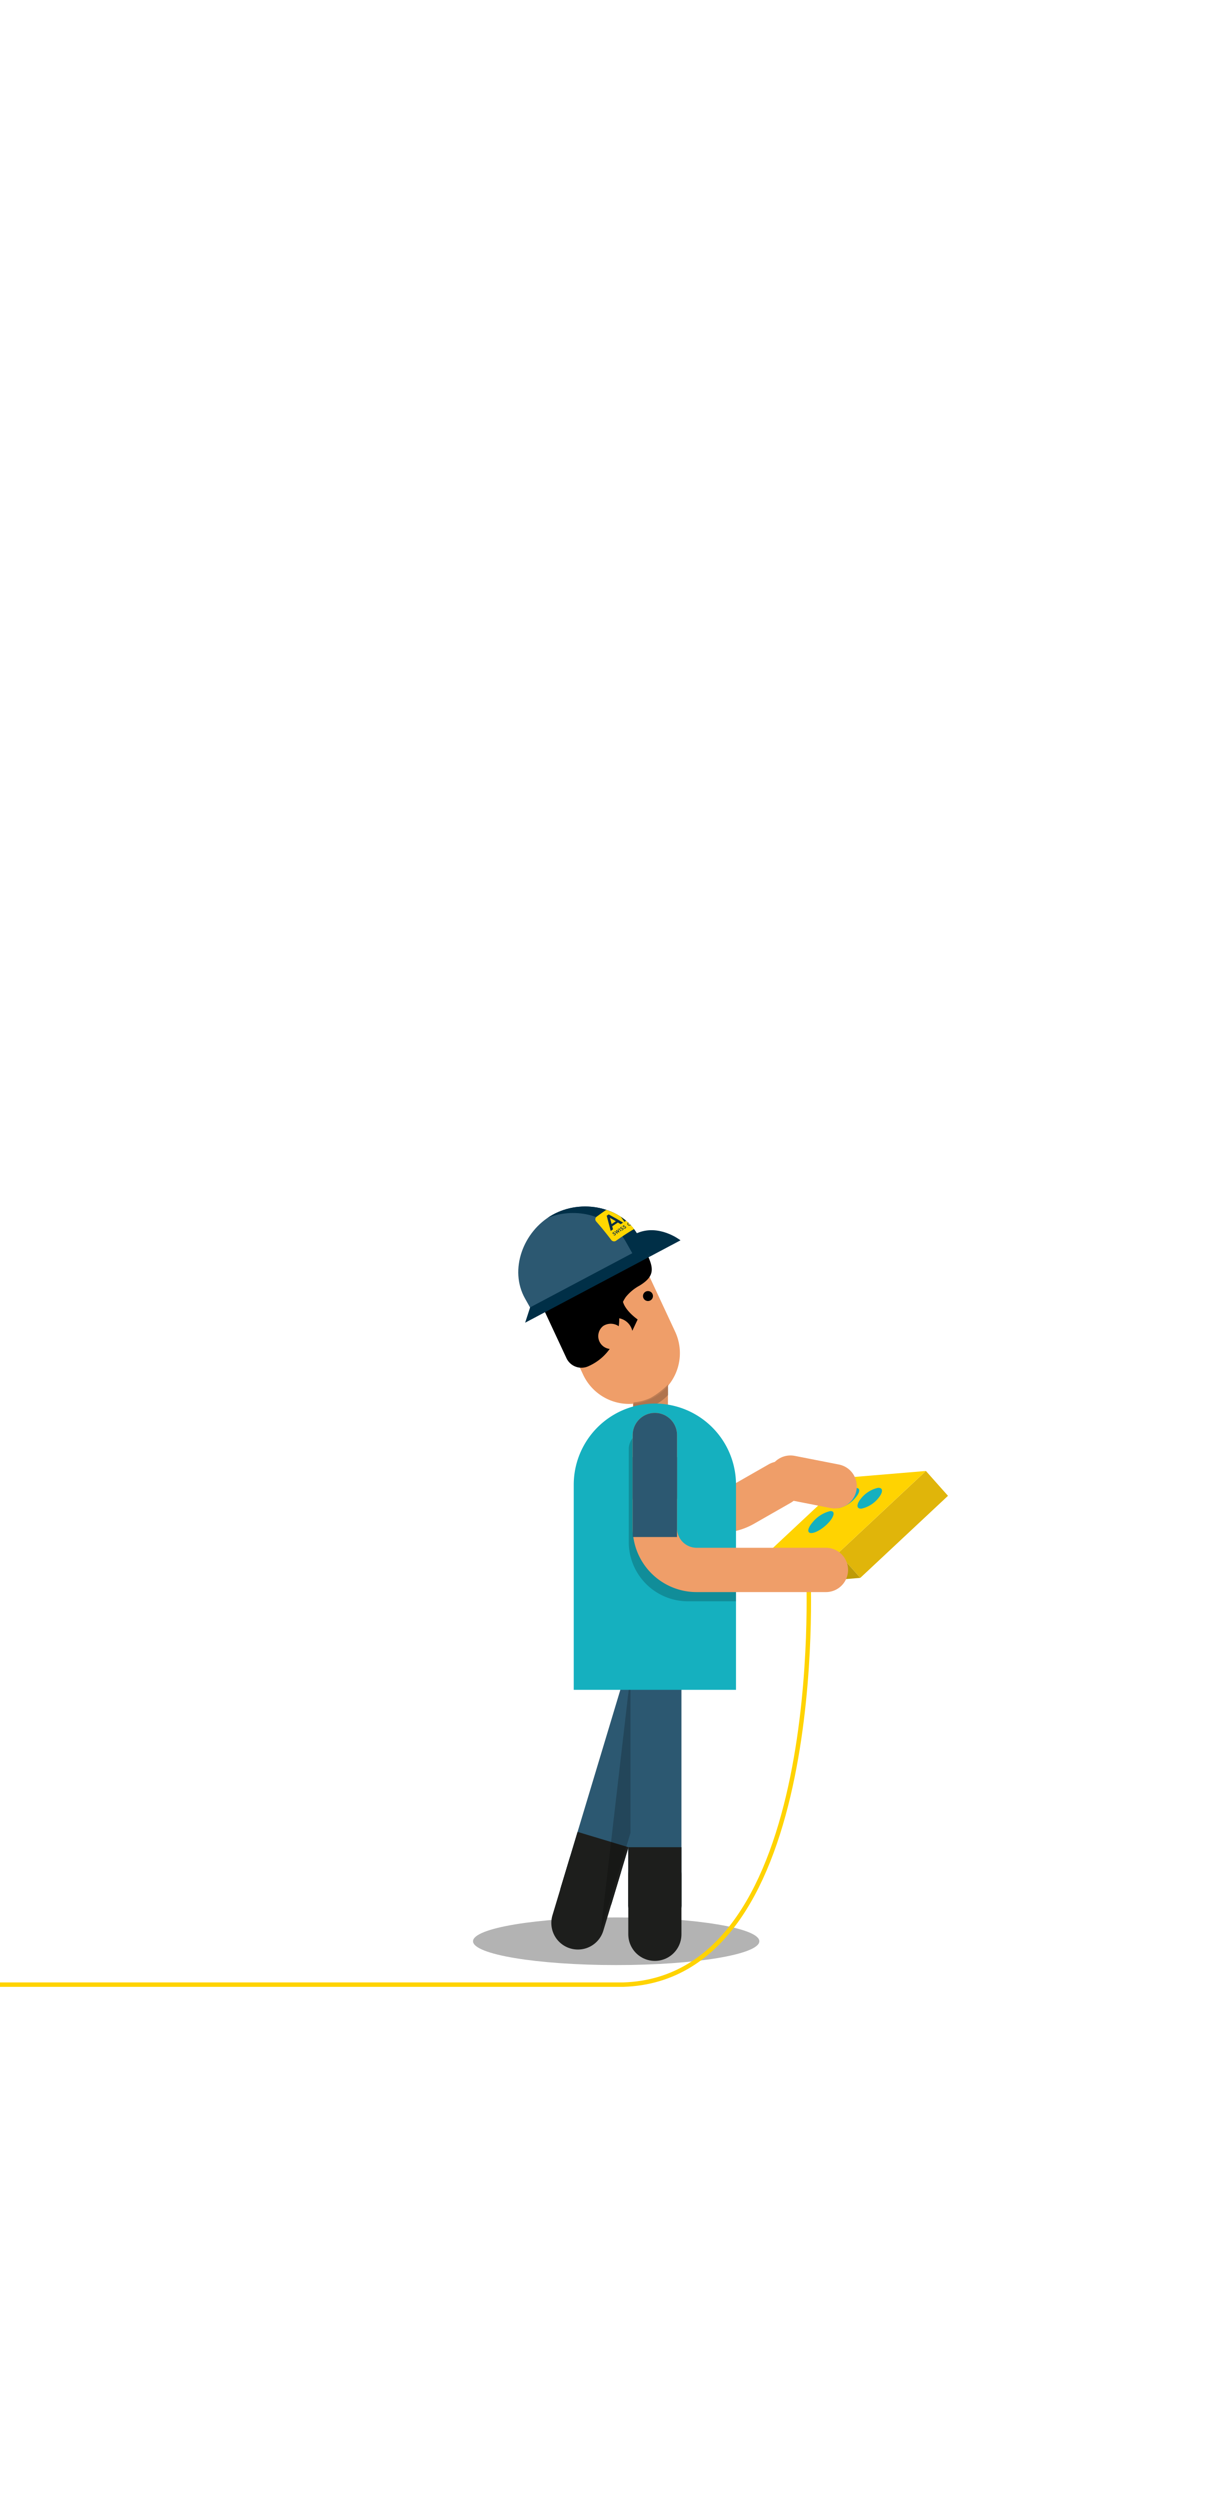 <svg xmlns="http://www.w3.org/2000/svg" xmlns:xlink="http://www.w3.org/1999/xlink" viewBox="0 0 275.356 564"><defs><style>.cls-1,.cls-12,.cls-17,.cls-18,.cls-2,.cls-4,.cls-5,.cls-6,.cls-7{fill:none}.cls-2,.cls-3{opacity:.3}.cls-17,.cls-18,.cls-4{stroke:#2c5871}.cls-12,.cls-17,.cls-18,.cls-4,.cls-5,.cls-6,.cls-7{stroke-miterlimit:10}.cls-4,.cls-5,.cls-6{stroke-width:12px}.cls-5,.cls-6{stroke:#1d1e1c}.cls-12,.cls-17,.cls-5{stroke-linecap:round}.cls-7{stroke:#ffd301}.cls-8{fill:#e0b50a}.cls-9{fill:#ffd301}.cls-10{fill:#be9b07}.cls-11{fill:#15b0bf}.cls-12{stroke:#ef9e69}.cls-12,.cls-17,.cls-18{stroke-width:10px}.cls-13,.cls-16{opacity:.2}.cls-14{fill:#dc9161}.cls-15{fill:#ef9e69}.cls-18{stroke-linecap:square}.cls-19{fill:#2c5871}.cls-20{fill:#002f47}.cls-21{fill:#bf292e}.cls-22{clip-path:url(#clip-path)}.cls-23{fill:gold}.cls-24{fill:#0b2f46}</style><clipPath id="clip-path"><path d="M143.97,278.569c-3.713-6.426-12.821-8.136-19.387-4.342-.359.208-.704.436-1.042.672,6.357-2.644.911,5.404,4.315,11.295l1.937,3.352,16.114-7.625Z" class="cls-1"/></clipPath><symbol id="karte_angebot_managed_people" data-name="karte angebot managed people" viewBox="0 0 275.356 564"><g id="karte_Managed" data-name="karte Managed"><polygon points="275.356 564 .356 564 .356 447.178 .356 0 275.356 0 275.356 564" class="cls-2"/></g><g id="appuio_manager" data-name="appuio manager"><g><ellipse cx="139.075" cy="437.976" class="cls-3" rx="32.31" ry="5.376"/><g><g><line x1="147.805" x2="132.169" y1="376.189" y2="428.091" class="cls-4"/><g><line x1="134.29" x2="130.434" y1="421.049" y2="433.848" class="cls-5"/><line x1="136.102" x2="132.247" y1="415.033" y2="427.832" class="cls-6"/></g></g><g><line x1="147.805" x2="147.805" y1="376.189" y2="430.395" class="cls-4"/><g><line x1="147.805" x2="147.805" y1="423.041" y2="436.408" class="cls-5"/><line x1="147.805" x2="147.805" y1="416.758" y2="430.125" class="cls-6"/></g></g><g><path id="kabel" d="M182.449,355.195s4.322,91.13-41.778,92.571H0" class="cls-7"/><g><polygon points="213.963 337.479 194.174 355.992 189.188 350.384 208.977 331.872 213.963 337.479" class="cls-8"/><polygon points="191.443 333.339 171.654 351.852 189.188 350.384 208.977 331.872 191.443 333.339" class="cls-9"/><polygon points="176.64 357.459 171.654 351.852 189.188 350.384 194.174 355.992 176.64 357.459" class="cls-10"/><g><path d="M189.375,338.078a6.998,6.998,0,0,1,3.745-2.358c1.05-.095,1.099.814.073,2.06a6.937,6.937,0,0,1-3.874,2.461C188.261,340.309,188.303,339.328,189.375,338.078Z" class="cls-11"/><path d="M194.299,338.128a6.84,6.84,0,0,1,3.837-2.448c1.125-.099,1.255.845.256,2.139a6.776,6.776,0,0,1-3.973,2.559C193.283,340.448,193.247,339.427,194.299,338.128Z" class="cls-11"/><path d="M183.423,343.432a7.336,7.336,0,0,1,3.96-2.51c1.055-.064,1.014.967-.13,2.335-1.174,1.403-3.031,2.594-4.106,2.626C182.088,345.914,182.229,344.802,183.423,343.432Z" class="cls-11"/></g></g></g><g><line x1="188.385" x2="178.409" y1="335.327" y2="333.372" class="cls-12"/><path d="M143.386,325.913l11.414,11.707a10.662,10.662,0,0,0,12.924,1.814l8.249-4.714" class="cls-12"/></g><g class="cls-13"><polygon points="142.307 413.497 137.433 429.677 135.558 435.872 141.915 381.097 142.307 375.377 142.307 376.189 142.307 413.497"/></g><g id="kopf"><g><polygon points="142.872 321.062 150.756 321.062 150.756 310.327 142.872 310.327 142.872 321.062" class="cls-14"/><path d="M152.358,300.397a11.462,11.462,0,1,1-20.776,9.688L125.626,297.313l20.776-9.688Z" class="cls-15"/><path d="M146.852,315.379a17.625,17.625,0,0,0,3.962-3.047v2.386a11.063,11.063,0,0,1-3.182,2.334,14.331,14.331,0,0,1-4.722,1.05l.069-1.701A11.417,11.417,0,0,0,146.852,315.379Z" class="cls-16"/><circle cx="146.248" cy="292.41" r="1.127"/><path d="M145.281,281.281l-2.099-2.236-11.6,6.973-1.368.638-6.023,2.809a3.75,3.75,0,0,0-1.951,4.928c1.468,3.148,3.732,8.004,5.652,12.121a3.751,3.751,0,0,0,5.029,1.673l.011-.005a11.595,11.595,0,0,0,6.83-10.603c-.001-.052.002-.104.002-.156a3.785,3.785,0,0,1,2.951,2.829l1.202-2.561s-2.728-1.87-3.309-3.979a8.466,8.466,0,0,1,.637-1.088,10.26,10.26,0,0,1,3.067-2.548C148.505,287.544,147.239,285.481,145.281,281.281Z"/></g></g><path d="M166.117,381.254H129.493V334.981a18.312,18.312,0,0,1,18.312-18.312h0a18.312,18.312,0,0,1,18.312,18.312Z" class="cls-11"/><g id="arm"><g class="cls-13"><path d="M145.841,323a3.926,3.926,0,0,1,3.926,3.926V347.933a5.504,5.504,0,0,0,5.497,5.497h10.852v7.853H155.265a13.366,13.366,0,0,1-13.35-13.35V326.926A3.926,3.926,0,0,1,145.841,323Z"/></g><path d="M147.805,323.77v21.007a9.424,9.424,0,0,0,9.424,9.424h29.178" class="cls-12"/><line x1="147.805" x2="147.805" y1="323.77" y2="337.777" class="cls-17"/><line x1="147.805" x2="147.805" y1="333.77" y2="341.777" class="cls-18"/></g></g></g><path d="M140.488,300.07a2.905,2.905,0,1,1-4.338-.911A3.156,3.156,0,0,1,140.488,300.07Z" class="cls-15"/><g id="helm"><g><path d="M143.996,278.68c-3.636-6.469-12.723-8.288-19.334-4.572-6.61,3.715-9.802,12.386-6.166,18.855l1.566,2.785,25.831-13.692Z" class="cls-19"/><path d="M143.996,278.68c-3.636-6.469-12.723-8.288-19.334-4.572-.362.203-.709.428-1.05.66,6.388-2.568,14.299-.56,17.632,5.371l1.897,3.375,2.752-1.459Z" class="cls-20"/><polygon points="145.893 282.055 146.7 283.489 145.929 282.036 145.893 282.055" class="cls-21"/><polygon points="120.057 295.75 120.827 297.203 120.869 297.182 120.062 295.747 120.057 295.75" class="cls-21"/><polygon points="119.648 294.965 118.524 298.424 146.7 283.489 145.479 281.273 119.648 294.965" class="cls-20"/></g><path d="M143.422,278.385l3.278,5.104,6.891-3.653S148.548,275.864,143.422,278.385Z" class="cls-20"/><g id="helm-2" data-name="helm"><g class="cls-22"><g><path d="M151.75,265.406a66.5,66.5,0,0,0-17.055,9.071.74.74,0,0,0-.127,1.115q1.781,2.023,3.371,4.137a.807.807,0,0,0,1.119.195,59.542,59.542,0,0,1,12.011-6.604q.341.649.666,1.301c.132-.577.268-1.153.403-1.729q1.483-.576,3.023-1.087a.787.787,0,0,0,.526-1.056q-1.184-2.49-2.574-4.935A1.175,1.175,0,0,0,151.75,265.406Z" class="cls-23"/><g><path d="M136.933,274.289q.464,1.715.903,3.439.261-.185.525-.371l-.175-.685q.625-.434,1.269-.856.317.19.631.382c.183-.118.365-.234.549-.351q-1.582-.971-3.259-1.862C137.228,274.087,137.081,274.187,136.933,274.289Zm1.11,1.885q-.182-.699-.369-1.396c.446.245.887.497,1.322.752Q138.516,275.849,138.043,276.174Z" class="cls-24"/><path d="M140.083,272.249q-.587.355-1.163.722,1.045,1.331,2.013,2.69c.174-.11.352-.218.528-.326q-.337-.48-.683-.955.302-.185.609-.369a1.015,1.015,0,0,0,.358-1.474A1.267,1.267,0,0,0,140.083,272.249Zm.959,1.337c-.195.117-.391.236-.585.355-.217-.293-.438-.586-.659-.877q.292-.182.59-.362a.594.594,0,0,1,.809.158A.482.482,0,0,1,141.043,273.586Z" class="cls-24"/><path d="M143.288,272.92c.211-.115.422-.23.635-.345a1.008,1.008,0,0,0,.423-1.459,1.306,1.306,0,0,0-1.683-.353q-.612.334-1.213.678,1.011,1.367,1.944,2.764c.182-.102.366-.205.551-.306Q143.622,273.41,143.288,272.92Zm-.948-1.353q.307-.171.615-.339a.615.615,0,0,1,.818.188.478.478,0,0,1-.187.72c-.204.11-.407.222-.61.333C142.768,272.167,142.554,271.867,142.34,271.568Z" class="cls-24"/><path d="M146.764,268.708q-.305.139-.607.282.568.857,1.107,1.724a.668.668,0,0,1-.283,1.085.866.866,0,0,1-1.201-.376q-.552-.854-1.131-1.699c-.196.099-.395.199-.59.299q.601.866,1.175,1.744a1.504,1.504,0,0,0,2.034.501,1.163,1.163,0,0,0,.627-1.773Q147.345,269.598,146.764,268.708Z" class="cls-24"/><path d="M148.406,269.008c-.196.085-.393.171-.587.257q.659,1.051,1.278,2.116.287-.126.576-.247Q149.058,270.067,148.406,269.008Z" class="cls-24"/><path d="M147.581,268.297a.306.306,0,0,0-.164.452.442.442,0,0,0,.54.14.309.309,0,0,0,.163-.45A.436.436,0,0,0,147.581,268.297Z" class="cls-24"/><path d="M151.915,270.308a1.571,1.571,0,0,0,1.005-2.246,2.259,2.259,0,0,0-2.783-.854,1.549,1.549,0,0,0-.915,2.285A2.234,2.234,0,0,0,151.915,270.308Zm-1.488-2.619a1.519,1.519,0,0,1,1.86.601,1.053,1.053,0,0,1-.639,1.531,1.491,1.491,0,0,1-1.82-.58A1.044,1.044,0,0,1,150.426,267.689Z" class="cls-24"/></g><g><path d="M138.559,278.592a.215.215,0,0,0,.235-.019c.091-.069.078-.131.05-.16-.04-.06-.112-.041-.214-.015-.134.038-.246.053-.331-.058a.213.213,0,0,1,.075-.313.282.282,0,0,1,.28-.041c-.015.038-.029.076-.043.114a.173.173,0,0,0-.159.026.09.09,0,0,0-.04.13c.043.055.107.029.228.001.149-.039.248-.028.318.07.077.106.061.237-.091.348a.328.328,0,0,1-.357.032C138.527,278.669,138.542,278.631,138.559,278.592Z" class="cls-24"/><path d="M138.665,277.84c.04-.027.078-.053.116-.081.149.11.3.222.449.334-.059-.173-.119-.345-.177-.52l.089-.062c.151.111.302.222.452.334-.059-.174-.118-.348-.177-.521.038-.025.077-.053.116-.078.089.257.178.516.265.773-.032.022-.063.043-.094.063-.15-.11-.302-.222-.453-.333.057.174.114.349.171.524-.03.02-.062.042-.092.063C139.111,278.171,138.889,278.004,138.665,277.84Z" class="cls-24"/><path d="M139.632,277.18c.041-.026.081-.053.121-.081.156.213.309.428.461.642-.04.027-.08.053-.12.08Q139.865,277.5,139.632,277.18Z" class="cls-24"/><path d="M140.278,277.421a.241.241,0,0,0,.24-.014.109.109,0,0,0,.055-.159c-.043-.061-.11-.042-.216-.02-.132.034-.248.045-.334-.067a.216.216,0,0,1,.085-.312.288.288,0,0,1,.286-.032c-.016.037-.031.075-.047.112a.163.163,0,0,0-.162.021c-.055.038-.069.09-.043.129.039.062.107.032.231.008.158-.039.252-.015.32.079.08.11.054.243-.103.345a.328.328,0,0,1-.363.023C140.243,277.496,140.262,277.458,140.278,277.421Z" class="cls-24"/><path d="M140.853,277.048a.235.235,0,0,0,.241-.011c.096-.062.077-.129.057-.158-.037-.062-.114-.048-.217-.023-.139.035-.253.041-.335-.07a.213.213,0,0,1,.089-.311.308.308,0,0,1,.287-.03c-.016.038-.032.075-.048.112a.169.169,0,0,0-.163.02c-.053.036-.076.091-.045.129.045.06.101.032.232.009.158-.031.255-.017.322.082.076.109.055.244-.107.344a.343.343,0,0,1-.366.019C140.816,277.124,140.833,277.085,140.853,277.048Z" class="cls-24"/><path d="M141.813,275.775a.46.46,0,0,1,.36-.05c-.014.04-.026.08-.04.121a.323.323,0,0,0-.248.036.262.262,0,0,0-.086.383.302.302,0,0,0,.543-.116c.044.006.087.013.131.019a.404.404,0,0,1-.198.287.45.45,0,0,1-.601-.113A.389.389,0,0,1,141.813,275.775Z" class="cls-24"/><path d="M142.526,275.349a.455.455,0,0,1,.608.124.388.388,0,0,1-.149.562.448.448,0,0,1-.602-.122A.392.392,0,0,1,142.526,275.349Zm.388.579a.262.262,0,0,0,.093-.381.305.305,0,0,0-.409-.09.262.262,0,0,0-.09.382A.296.296,0,0,0,142.915,275.928Z" class="cls-24"/><path d="M143.046,275.064c.039-.022.076-.043.114-.065.23.08.458.163.686.246-.102-.154-.202-.309-.304-.463.042-.024.084-.047.126-.071.146.223.29.445.435.669-.035.019-.071.04-.105.059q-.347-.128-.697-.252c.104.157.206.314.309.471-.042.023-.083.046-.124.071Q143.267,275.394,143.046,275.064Z" class="cls-24"/><path d="M144.04,274.652c-.066.037-.131.072-.197.109-.024-.037-.047-.072-.071-.108.175-.097.35-.194.527-.291.023.037.046.073.07.109-.065.037-.132.073-.198.108.122.188.243.375.361.563-.044.024-.086.046-.13.071Q144.222,274.934,144.04,274.652Z" class="cls-24"/><path d="M144.582,274.21c.037-.021.075-.041.112-.06.248.169.493.341.736.513-.046.023-.093.048-.14.073-.049-.035-.096-.069-.145-.104-.109.059-.218.116-.326.174.009.056.018.111.025.167-.046.024-.092.05-.138.075C144.666,274.77,144.624,274.49,144.582,274.21Zm.459.345c-.1-.07-.199-.14-.297-.21.018.113.036.228.053.341C144.877,274.643,144.958,274.599,145.041,274.555Z" class="cls-24"/><path d="M145.113,273.927c.044-.023.089-.046.133-.069q.214.34.425.679c-.044.022-.088.046-.133.069Q145.329,274.266,145.113,273.927Z" class="cls-24"/><path d="M145.429,273.763c.039-.021.078-.041.118-.061.23.089.461.18.689.271-.096-.159-.194-.316-.291-.475.043-.021.086-.043.13-.066q.212.342.419.684c-.037.018-.073.037-.109.055q-.349-.141-.702-.277.151.242.298.482c-.042.022-.085.043-.128.066C145.712,274.215,145.572,273.989,145.429,273.763Z" class="cls-24"/><path d="M146.26,273.34c.162-.079.322-.16.484-.238.022.038.045.075.068.112-.117.056-.232.113-.348.17.034.055.066.109.1.164.109-.055.217-.107.325-.159.023.038.045.074.067.111-.108.053-.217.106-.325.159.039.063.077.125.115.189q.176-.087.354-.173c.022.039.044.076.066.112-.164.08-.326.159-.488.24Q146.471,273.682,146.26,273.34Z" class="cls-24"/><path d="M146.908,273.022c.099-.049.199-.096.298-.144a.289.289,0,0,1,.38.101.215.215,0,0,1-.023.263c.116.062.233.125.349.189-.051.024-.103.048-.155.072-.103-.056-.206-.111-.309-.168l-.002.001c-.045.022-.089.043-.133.064.049.081.098.163.146.245l-.137.065Q147.117,273.367,146.908,273.022Zm.483.197a.118.118,0,0,0,.059-.173.138.138,0,0,0-.181-.055c-.052.024-.104.05-.157.076.044.074.088.148.133.222C147.294,273.266,147.344,273.242,147.392,273.22Z" class="cls-24"/><path d="M148.09,272.465q.149-.067.296-.135a.309.309,0,0,1,.387.113.239.239,0,0,1-.124.34c-.053.023-.104.047-.157.071.047.082.095.163.141.244-.046.021-.092.042-.139.063Q148.295,272.814,148.09,272.465Zm.488.208a.114.114,0,0,0,.056-.168.141.141,0,0,0-.188-.06c-.05.023-.101.046-.151.069.044.075.088.15.132.227C148.477,272.718,148.528,272.696,148.579,272.673Z" class="cls-24"/><path d="M148.765,272.16c.047-.02.094-.041.142-.062.114.196.224.392.336.588.104-.045.207-.091.312-.136.022.038.043.076.064.114q-.226.099-.451.197Q148.968,272.511,148.765,272.16Z" class="cls-24"/><path d="M149.639,271.779c.04-.017.08-.034.121-.051q.365.281.725.568c-.05.02-.1.041-.15.062-.048-.04-.094-.076-.143-.115q-.175.074-.351.149c.004.056.009.112.014.168-.05.021-.099.043-.148.064C149.684,272.344,149.661,272.063,149.639,271.779Zm.451.38c-.098-.077-.195-.154-.293-.232.009.115.02.228.029.344C149.914,272.232,150.001,272.195,150.089,272.159Z" class="cls-24"/><path d="M150.347,271.623c-.072.029-.145.06-.216.089-.022-.038-.042-.076-.064-.114.192-.08.383-.16.578-.239.021.04.042.077.063.115-.073.03-.146.058-.217.089.109.199.219.397.326.596-.047.019-.095.039-.143.058Q150.51,271.92,150.347,271.623Z" class="cls-24"/><path d="M150.758,271.313c.164-.066.326-.131.489-.196.02.039.042.078.063.116-.116.045-.23.092-.344.137.032.06.064.12.097.179.105-.042.209-.083.314-.125.022.039.042.078.062.116-.105.042-.209.083-.314.125.055.101.11.203.164.303-.048.02-.096.039-.143.058C151.019,271.788,150.891,271.551,150.758,271.313Z" class="cls-24"/><path d="M151.763,270.902a.505.505,0,0,1,.63.209.38.38,0,0,1-.235.536.504.504,0,0,1-.625-.206A.375.375,0,0,1,151.763,270.902Zm.334.628a.253.253,0,0,0,.151-.365.343.343,0,0,0-.423-.147.254.254,0,0,0-.148.366A.332.332,0,0,0,152.097,271.53Z" class="cls-24"/><path d="M152.354,270.691c.106-.04.214-.079.32-.118a.31.31,0,0,1,.387.131.207.207,0,0,1-.043.26c.115.072.232.145.348.218-.056.021-.111.039-.167.06-.103-.064-.205-.13-.308-.193l-.002.001c-.047.017-.096.035-.144.052.045.086.09.172.133.257-.049.018-.097.037-.146.055Q152.544,271.051,152.354,270.691Zm.487.236a.115.115,0,0,0,.075-.167.142.142,0,0,0-.184-.069c-.056.021-.112.042-.168.062.042.077.082.154.121.232C152.737,270.966,152.79,270.948,152.841,270.928Z" class="cls-24"/><path d="M153.12,270.411c.043-.015.085-.03.127-.046.169.101.339.201.507.302.03-.171.06-.342.089-.512.042-.016.086-.03.127-.044.124.244.246.486.367.73-.046.016-.093.032-.14.047-.081-.165-.164-.33-.249-.493-.03.16-.059.322-.088.483-.159-.096-.319-.189-.479-.283.085.164.168.326.251.491-.046.017-.093.033-.14.05C153.37,270.894,153.246,270.651,153.12,270.411Z" class="cls-24"/></g></g></g></g></g></g></symbol></defs><title>karte angebot managed people</title><g id="Ebene_2" data-name="Ebene 2"><g id="Karte_V1" data-name="Karte V1"><use width="275.356" height="564" xlink:href="#karte_angebot_managed_people"/></g></g></svg>
